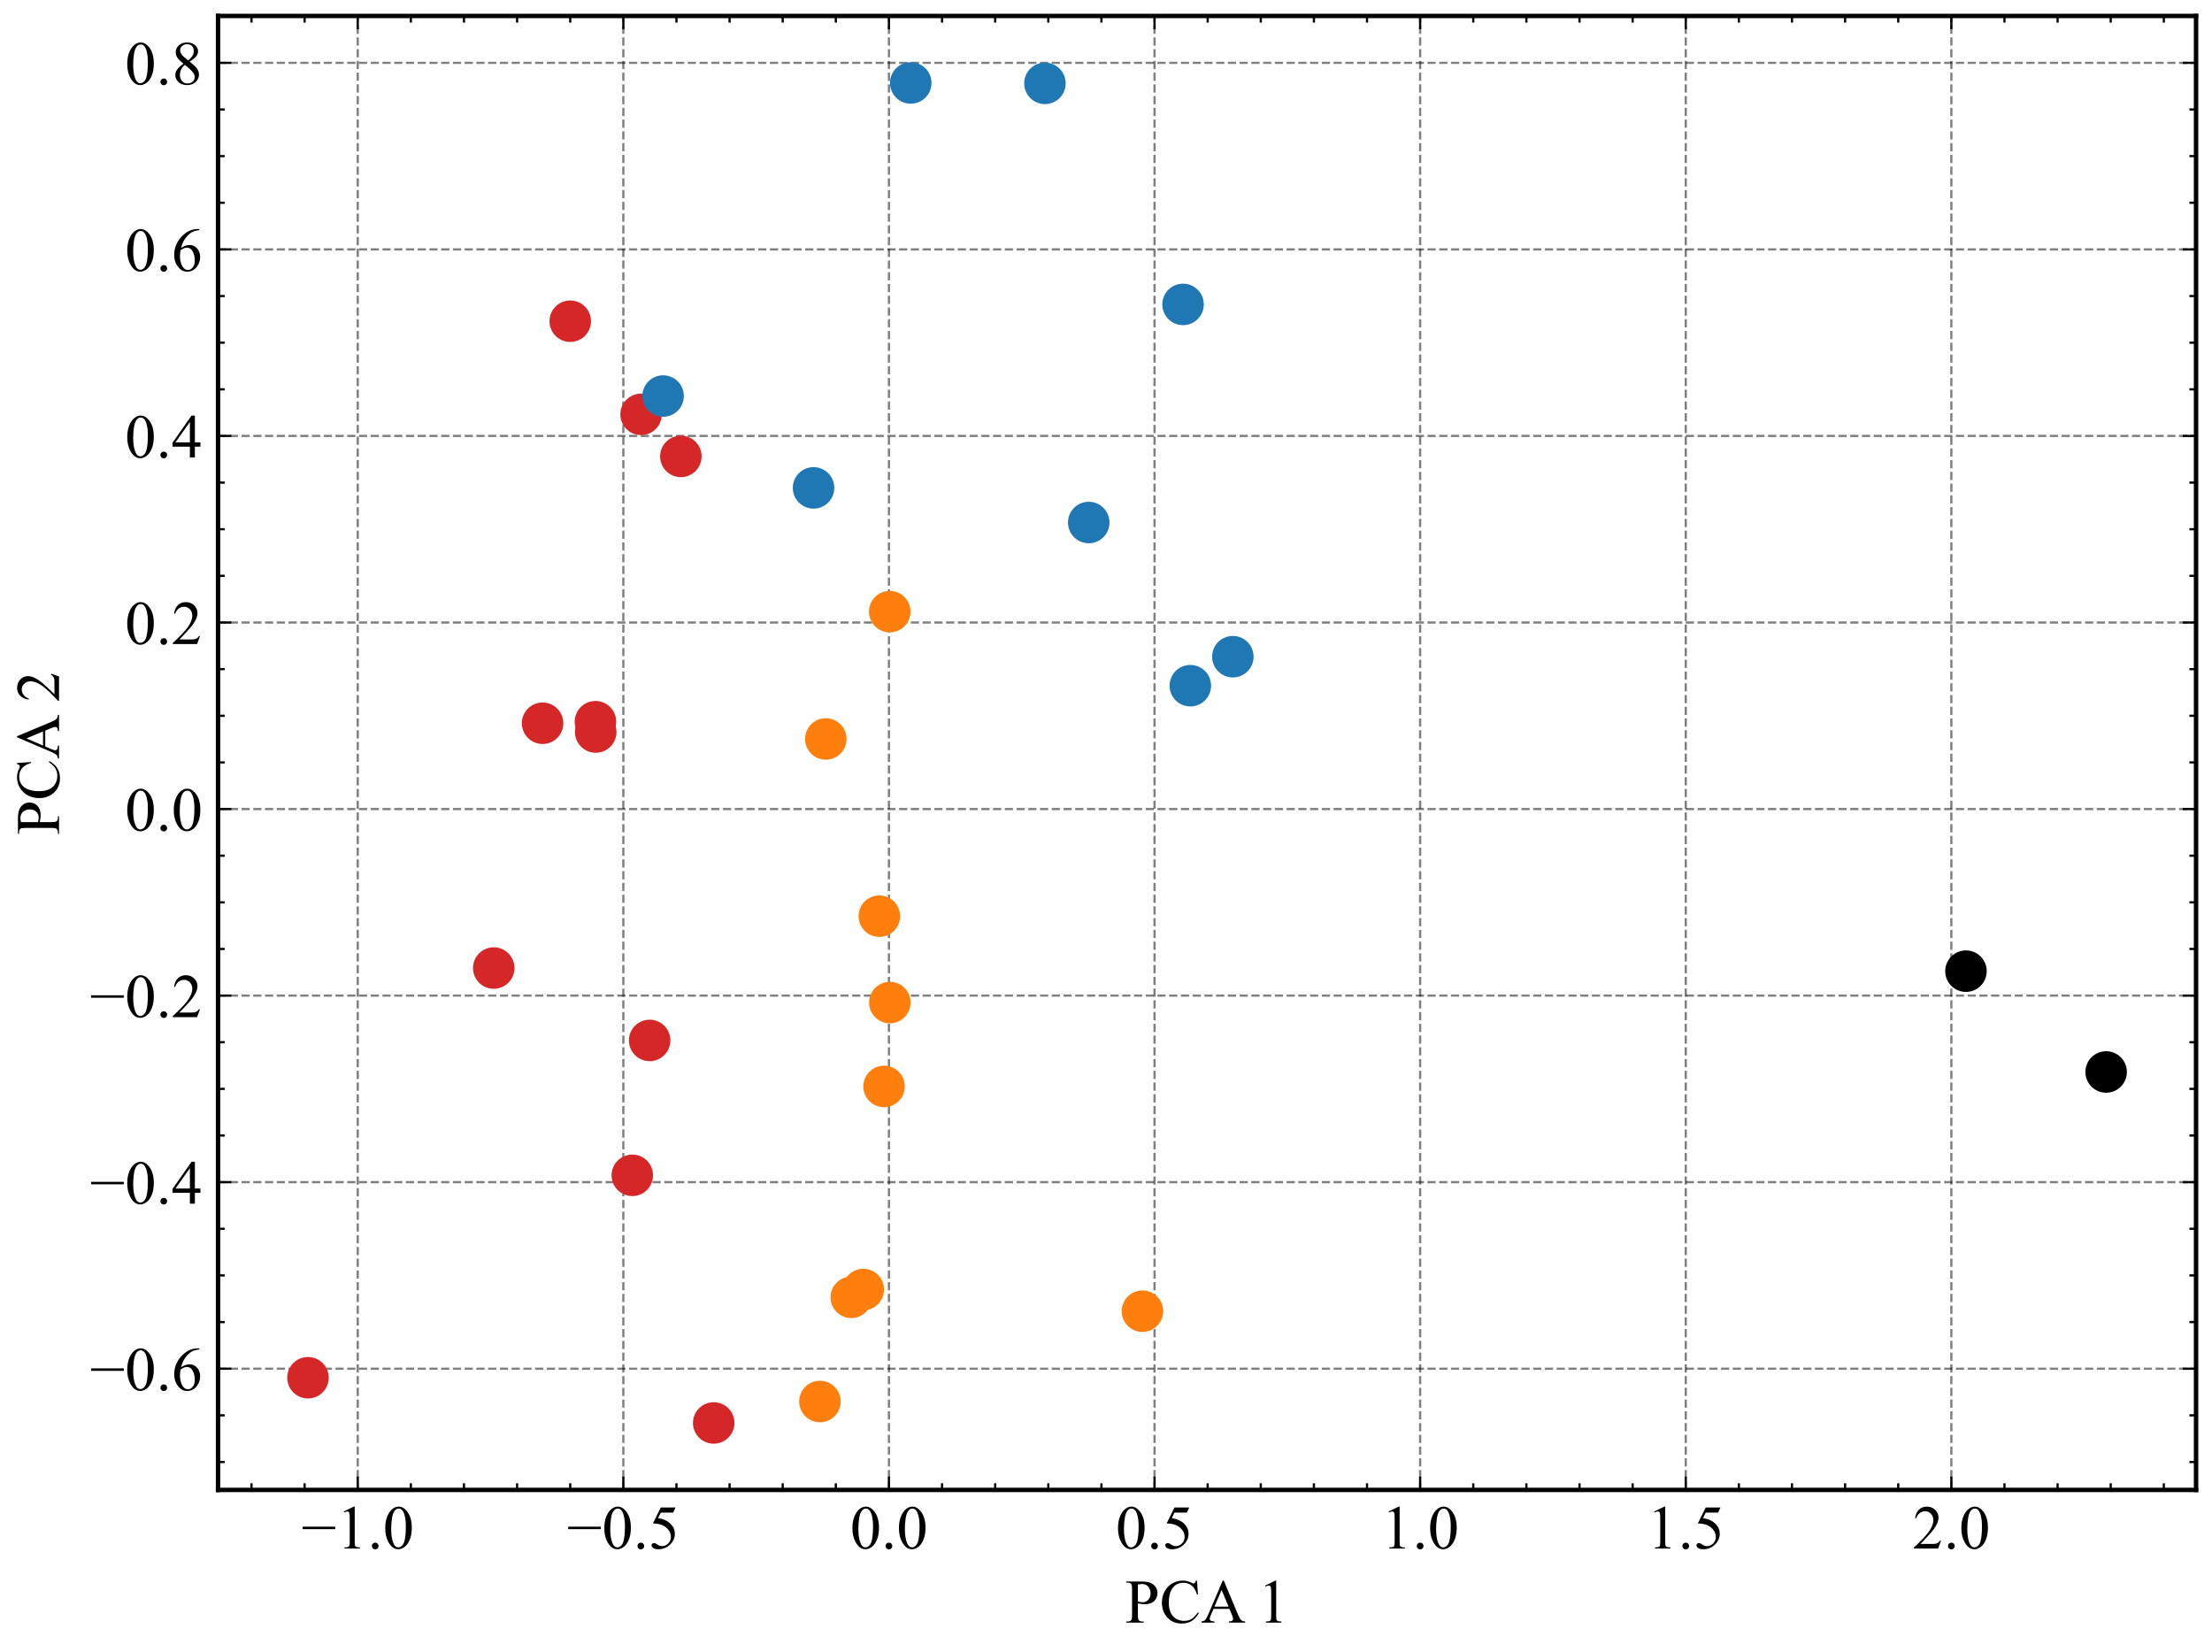 <?xml version="1.0" encoding="utf-8" standalone="no"?>
<!DOCTYPE svg PUBLIC "-//W3C//DTD SVG 1.1//EN"
  "http://www.w3.org/Graphics/SVG/1.1/DTD/svg11.dtd">
<!-- Created with matplotlib (https://matplotlib.org/) -->
<svg height="372.772pt" version="1.1" viewBox="0 0 499.211 372.772" width="499.211pt" xmlns="http://www.w3.org/2000/svg" xmlns:xlink="http://www.w3.org/1999/xlink">
 <defs>
  <style type="text/css">*{stroke-linecap:butt;stroke-linejoin:round;}</style>
 </defs>
 <g id="figure_1">
  <g id="patch_1">
   <path d="M 0 372.772 
L 499.211 372.772 
L 499.211 0 
L 0 0 
z
" style="fill:#ffffff;"/>
  </g>
  <g id="axes_1">
   <g id="patch_2">
    <path d="M 49.211 336.24 
L 495.611 336.24 
L 495.611 3.6 
L 49.211 3.6 
z
" style="fill:#ffffff;"/>
   </g>
   <g id="matplotlib.axis_1">
    <g id="xtick_1">
     <g id="line2d_1">
      <path clip-path="url(#paddf1040d7)" d="M 80.736 336.24 
L 80.736 3.6 
" style="fill:none;stroke:#000000;stroke-dasharray:1.85,0.8;stroke-dashoffset:0;stroke-opacity:0.5;stroke-width:0.5;"/>
     </g>
     <g id="line2d_2">
      <defs>
       <path d="M 0 0 
L 0 -3 
" id="mf511a74f44" style="stroke:#000000;stroke-width:0.5;"/>
      </defs>
      <g>
       <use style="stroke:#000000;stroke-width:0.5;" x="80.736" xlink:href="#mf511a74f44" y="336.24"/>
      </g>
     </g>
     <g id="line2d_3">
      <defs>
       <path d="M 0 0 
L 0 3 
" id="mac58a6c08a" style="stroke:#000000;stroke-width:0.5;"/>
      </defs>
      <g>
       <use style="stroke:#000000;stroke-width:0.5;" x="80.736" xlink:href="#mac58a6c08a" y="3.6"/>
      </g>
     </g>
     <g id="text_1">
      <!-- −1.0 -->
      <g transform="translate(68.038 349.461)scale(0.14 -0.14)">
       <defs>
        <path d="M 54.438 31.25 
L 1.812 31.25 
L 1.812 35.25 
L 54.438 35.25 
z
" id="TimesNewRomanPSMT-8722"/>
        <path d="M 11.719 59.719 
L 27.828 67.578 
L 29.438 67.578 
L 29.438 11.672 
Q 29.438 6.109 29.906 4.734 
Q 30.375 3.375 31.828 2.641 
Q 33.297 1.906 37.797 1.812 
L 37.797 0 
L 12.891 0 
L 12.891 1.812 
Q 17.578 1.906 18.938 2.609 
Q 20.312 3.328 20.844 4.516 
Q 21.391 5.719 21.391 11.672 
L 21.391 47.406 
Q 21.391 54.641 20.906 56.688 
Q 20.562 58.25 19.656 58.984 
Q 18.75 59.719 17.484 59.719 
Q 15.672 59.719 12.453 58.203 
z
" id="TimesNewRomanPSMT-49"/>
        <path d="M 12.5 9.469 
Q 14.797 9.469 16.359 7.875 
Q 17.922 6.297 17.922 4.047 
Q 17.922 1.812 16.328 0.219 
Q 14.75 -1.375 12.5 -1.375 
Q 10.25 -1.375 8.656 0.219 
Q 7.078 1.812 7.078 4.047 
Q 7.078 6.344 8.656 7.906 
Q 10.25 9.469 12.5 9.469 
z
" id="TimesNewRomanPSMT-46"/>
        <path d="M 3.609 32.719 
Q 3.609 44.047 7.031 52.219 
Q 10.453 60.406 16.109 64.406 
Q 20.516 67.578 25.203 67.578 
Q 32.812 67.578 38.875 59.812 
Q 46.438 50.203 46.438 33.734 
Q 46.438 22.219 43.109 14.156 
Q 39.797 6.109 34.641 2.469 
Q 29.5 -1.172 24.703 -1.172 
Q 15.234 -1.172 8.938 10.016 
Q 3.609 19.438 3.609 32.719 
z
M 13.188 31.5 
Q 13.188 17.828 16.547 9.188 
Q 19.344 1.906 24.859 1.906 
Q 27.484 1.906 30.312 4.266 
Q 33.156 6.641 34.625 12.203 
Q 36.859 20.609 36.859 35.891 
Q 36.859 47.219 34.516 54.781 
Q 32.766 60.406 29.984 62.75 
Q 27.984 64.359 25.141 64.359 
Q 21.828 64.359 19.234 61.375 
Q 15.719 57.328 14.453 48.625 
Q 13.188 39.938 13.188 31.5 
z
" id="TimesNewRomanPSMT-48"/>
       </defs>
       <use xlink:href="#TimesNewRomanPSMT-8722"/>
       <use x="56.396" xlink:href="#TimesNewRomanPSMT-49"/>
       <use x="106.396" xlink:href="#TimesNewRomanPSMT-46"/>
       <use x="131.396" xlink:href="#TimesNewRomanPSMT-48"/>
      </g>
     </g>
    </g>
    <g id="xtick_2">
     <g id="line2d_4">
      <path clip-path="url(#paddf1040d7)" d="M 140.678 336.24 
L 140.678 3.6 
" style="fill:none;stroke:#000000;stroke-dasharray:1.85,0.8;stroke-dashoffset:0;stroke-opacity:0.5;stroke-width:0.5;"/>
     </g>
     <g id="line2d_5">
      <g>
       <use style="stroke:#000000;stroke-width:0.5;" x="140.678" xlink:href="#mf511a74f44" y="336.24"/>
      </g>
     </g>
     <g id="line2d_6">
      <g>
       <use style="stroke:#000000;stroke-width:0.5;" x="140.678" xlink:href="#mac58a6c08a" y="3.6"/>
      </g>
     </g>
     <g id="text_2">
      <!-- −0.5 -->
      <g transform="translate(127.98 349.461)scale(0.14 -0.14)">
       <defs>
        <path d="M 43.406 66.219 
L 39.594 57.906 
L 19.672 57.906 
L 15.328 49.031 
Q 28.266 47.125 35.844 39.406 
Q 42.328 32.766 42.328 23.781 
Q 42.328 18.562 40.203 14.109 
Q 38.094 9.672 34.859 6.547 
Q 31.641 3.422 27.688 1.516 
Q 22.078 -1.172 16.156 -1.172 
Q 10.203 -1.172 7.484 0.844 
Q 4.781 2.875 4.781 5.328 
Q 4.781 6.688 5.906 7.734 
Q 7.031 8.797 8.734 8.797 
Q 10.016 8.797 10.969 8.406 
Q 11.922 8.016 14.203 6.391 
Q 17.875 3.859 21.625 3.859 
Q 27.344 3.859 31.656 8.172 
Q 35.984 12.5 35.984 18.703 
Q 35.984 24.703 32.125 29.906 
Q 28.266 35.109 21.484 37.938 
Q 16.156 40.141 6.984 40.484 
L 19.672 66.219 
z
" id="TimesNewRomanPSMT-53"/>
       </defs>
       <use xlink:href="#TimesNewRomanPSMT-8722"/>
       <use x="56.396" xlink:href="#TimesNewRomanPSMT-48"/>
       <use x="106.396" xlink:href="#TimesNewRomanPSMT-46"/>
       <use x="131.396" xlink:href="#TimesNewRomanPSMT-53"/>
      </g>
     </g>
    </g>
    <g id="xtick_3">
     <g id="line2d_7">
      <path clip-path="url(#paddf1040d7)" d="M 200.619 336.24 
L 200.619 3.6 
" style="fill:none;stroke:#000000;stroke-dasharray:1.85,0.8;stroke-dashoffset:0;stroke-opacity:0.5;stroke-width:0.5;"/>
     </g>
     <g id="line2d_8">
      <g>
       <use style="stroke:#000000;stroke-width:0.5;" x="200.619" xlink:href="#mf511a74f44" y="336.24"/>
      </g>
     </g>
     <g id="line2d_9">
      <g>
       <use style="stroke:#000000;stroke-width:0.5;" x="200.619" xlink:href="#mac58a6c08a" y="3.6"/>
      </g>
     </g>
     <g id="text_3">
      <!-- 0.0 -->
      <g transform="translate(191.869 349.461)scale(0.14 -0.14)">
       <use xlink:href="#TimesNewRomanPSMT-48"/>
       <use x="50" xlink:href="#TimesNewRomanPSMT-46"/>
       <use x="75" xlink:href="#TimesNewRomanPSMT-48"/>
      </g>
     </g>
    </g>
    <g id="xtick_4">
     <g id="line2d_10">
      <path clip-path="url(#paddf1040d7)" d="M 260.561 336.24 
L 260.561 3.6 
" style="fill:none;stroke:#000000;stroke-dasharray:1.85,0.8;stroke-dashoffset:0;stroke-opacity:0.5;stroke-width:0.5;"/>
     </g>
     <g id="line2d_11">
      <g>
       <use style="stroke:#000000;stroke-width:0.5;" x="260.561" xlink:href="#mf511a74f44" y="336.24"/>
      </g>
     </g>
     <g id="line2d_12">
      <g>
       <use style="stroke:#000000;stroke-width:0.5;" x="260.561" xlink:href="#mac58a6c08a" y="3.6"/>
      </g>
     </g>
     <g id="text_4">
      <!-- 0.5 -->
      <g transform="translate(251.811 349.461)scale(0.14 -0.14)">
       <use xlink:href="#TimesNewRomanPSMT-48"/>
       <use x="50" xlink:href="#TimesNewRomanPSMT-46"/>
       <use x="75" xlink:href="#TimesNewRomanPSMT-53"/>
      </g>
     </g>
    </g>
    <g id="xtick_5">
     <g id="line2d_13">
      <path clip-path="url(#paddf1040d7)" d="M 320.503 336.24 
L 320.503 3.6 
" style="fill:none;stroke:#000000;stroke-dasharray:1.85,0.8;stroke-dashoffset:0;stroke-opacity:0.5;stroke-width:0.5;"/>
     </g>
     <g id="line2d_14">
      <g>
       <use style="stroke:#000000;stroke-width:0.5;" x="320.503" xlink:href="#mf511a74f44" y="336.24"/>
      </g>
     </g>
     <g id="line2d_15">
      <g>
       <use style="stroke:#000000;stroke-width:0.5;" x="320.503" xlink:href="#mac58a6c08a" y="3.6"/>
      </g>
     </g>
     <g id="text_5">
      <!-- 1.0 -->
      <g transform="translate(311.753 349.461)scale(0.14 -0.14)">
       <use xlink:href="#TimesNewRomanPSMT-49"/>
       <use x="50" xlink:href="#TimesNewRomanPSMT-46"/>
       <use x="75" xlink:href="#TimesNewRomanPSMT-48"/>
      </g>
     </g>
    </g>
    <g id="xtick_6">
     <g id="line2d_16">
      <path clip-path="url(#paddf1040d7)" d="M 380.445 336.24 
L 380.445 3.6 
" style="fill:none;stroke:#000000;stroke-dasharray:1.85,0.8;stroke-dashoffset:0;stroke-opacity:0.5;stroke-width:0.5;"/>
     </g>
     <g id="line2d_17">
      <g>
       <use style="stroke:#000000;stroke-width:0.5;" x="380.445" xlink:href="#mf511a74f44" y="336.24"/>
      </g>
     </g>
     <g id="line2d_18">
      <g>
       <use style="stroke:#000000;stroke-width:0.5;" x="380.445" xlink:href="#mac58a6c08a" y="3.6"/>
      </g>
     </g>
     <g id="text_6">
      <!-- 1.5 -->
      <g transform="translate(371.695 349.461)scale(0.14 -0.14)">
       <use xlink:href="#TimesNewRomanPSMT-49"/>
       <use x="50" xlink:href="#TimesNewRomanPSMT-46"/>
       <use x="75" xlink:href="#TimesNewRomanPSMT-53"/>
      </g>
     </g>
    </g>
    <g id="xtick_7">
     <g id="line2d_19">
      <path clip-path="url(#paddf1040d7)" d="M 440.387 336.24 
L 440.387 3.6 
" style="fill:none;stroke:#000000;stroke-dasharray:1.85,0.8;stroke-dashoffset:0;stroke-opacity:0.5;stroke-width:0.5;"/>
     </g>
     <g id="line2d_20">
      <g>
       <use style="stroke:#000000;stroke-width:0.5;" x="440.387" xlink:href="#mf511a74f44" y="336.24"/>
      </g>
     </g>
     <g id="line2d_21">
      <g>
       <use style="stroke:#000000;stroke-width:0.5;" x="440.387" xlink:href="#mac58a6c08a" y="3.6"/>
      </g>
     </g>
     <g id="text_7">
      <!-- 2.0 -->
      <g transform="translate(431.637 349.461)scale(0.14 -0.14)">
       <defs>
        <path d="M 45.844 12.75 
L 41.219 0 
L 2.156 0 
L 2.156 1.812 
Q 19.391 17.531 26.422 27.484 
Q 33.453 37.453 33.453 45.703 
Q 33.453 52 29.594 56.047 
Q 25.734 60.109 20.359 60.109 
Q 15.484 60.109 11.594 57.25 
Q 7.719 54.391 5.859 48.875 
L 4.047 48.875 
Q 5.281 57.906 10.328 62.734 
Q 15.375 67.578 22.953 67.578 
Q 31 67.578 36.391 62.406 
Q 41.797 57.234 41.797 50.203 
Q 41.797 45.172 39.453 40.141 
Q 35.844 32.234 27.734 23.391 
Q 15.578 10.109 12.547 7.375 
L 29.828 7.375 
Q 35.109 7.375 37.234 7.766 
Q 39.359 8.156 41.062 9.344 
Q 42.781 10.547 44.047 12.75 
z
" id="TimesNewRomanPSMT-50"/>
       </defs>
       <use xlink:href="#TimesNewRomanPSMT-50"/>
       <use x="50" xlink:href="#TimesNewRomanPSMT-46"/>
       <use x="75" xlink:href="#TimesNewRomanPSMT-48"/>
      </g>
     </g>
    </g>
    <g id="xtick_8">
     <g id="line2d_22">
      <defs>
       <path d="M 0 0 
L 0 -1.5 
" id="m13f93916f2" style="stroke:#000000;stroke-width:0.5;"/>
      </defs>
      <g>
       <use style="stroke:#000000;stroke-width:0.5;" x="56.759" xlink:href="#m13f93916f2" y="336.24"/>
      </g>
     </g>
     <g id="line2d_23">
      <defs>
       <path d="M 0 0 
L 0 1.5 
" id="m3b10083662" style="stroke:#000000;stroke-width:0.5;"/>
      </defs>
      <g>
       <use style="stroke:#000000;stroke-width:0.5;" x="56.759" xlink:href="#m3b10083662" y="3.6"/>
      </g>
     </g>
    </g>
    <g id="xtick_9">
     <g id="line2d_24">
      <g>
       <use style="stroke:#000000;stroke-width:0.5;" x="68.747" xlink:href="#m13f93916f2" y="336.24"/>
      </g>
     </g>
     <g id="line2d_25">
      <g>
       <use style="stroke:#000000;stroke-width:0.5;" x="68.747" xlink:href="#m3b10083662" y="3.6"/>
      </g>
     </g>
    </g>
    <g id="xtick_10">
     <g id="line2d_26">
      <g>
       <use style="stroke:#000000;stroke-width:0.5;" x="92.724" xlink:href="#m13f93916f2" y="336.24"/>
      </g>
     </g>
     <g id="line2d_27">
      <g>
       <use style="stroke:#000000;stroke-width:0.5;" x="92.724" xlink:href="#m3b10083662" y="3.6"/>
      </g>
     </g>
    </g>
    <g id="xtick_11">
     <g id="line2d_28">
      <g>
       <use style="stroke:#000000;stroke-width:0.5;" x="104.712" xlink:href="#m13f93916f2" y="336.24"/>
      </g>
     </g>
     <g id="line2d_29">
      <g>
       <use style="stroke:#000000;stroke-width:0.5;" x="104.712" xlink:href="#m3b10083662" y="3.6"/>
      </g>
     </g>
    </g>
    <g id="xtick_12">
     <g id="line2d_30">
      <g>
       <use style="stroke:#000000;stroke-width:0.5;" x="116.701" xlink:href="#m13f93916f2" y="336.24"/>
      </g>
     </g>
     <g id="line2d_31">
      <g>
       <use style="stroke:#000000;stroke-width:0.5;" x="116.701" xlink:href="#m3b10083662" y="3.6"/>
      </g>
     </g>
    </g>
    <g id="xtick_13">
     <g id="line2d_32">
      <g>
       <use style="stroke:#000000;stroke-width:0.5;" x="128.689" xlink:href="#m13f93916f2" y="336.24"/>
      </g>
     </g>
     <g id="line2d_33">
      <g>
       <use style="stroke:#000000;stroke-width:0.5;" x="128.689" xlink:href="#m3b10083662" y="3.6"/>
      </g>
     </g>
    </g>
    <g id="xtick_14">
     <g id="line2d_34">
      <g>
       <use style="stroke:#000000;stroke-width:0.5;" x="152.666" xlink:href="#m13f93916f2" y="336.24"/>
      </g>
     </g>
     <g id="line2d_35">
      <g>
       <use style="stroke:#000000;stroke-width:0.5;" x="152.666" xlink:href="#m3b10083662" y="3.6"/>
      </g>
     </g>
    </g>
    <g id="xtick_15">
     <g id="line2d_36">
      <g>
       <use style="stroke:#000000;stroke-width:0.5;" x="164.654" xlink:href="#m13f93916f2" y="336.24"/>
      </g>
     </g>
     <g id="line2d_37">
      <g>
       <use style="stroke:#000000;stroke-width:0.5;" x="164.654" xlink:href="#m3b10083662" y="3.6"/>
      </g>
     </g>
    </g>
    <g id="xtick_16">
     <g id="line2d_38">
      <g>
       <use style="stroke:#000000;stroke-width:0.5;" x="176.643" xlink:href="#m13f93916f2" y="336.24"/>
      </g>
     </g>
     <g id="line2d_39">
      <g>
       <use style="stroke:#000000;stroke-width:0.5;" x="176.643" xlink:href="#m3b10083662" y="3.6"/>
      </g>
     </g>
    </g>
    <g id="xtick_17">
     <g id="line2d_40">
      <g>
       <use style="stroke:#000000;stroke-width:0.5;" x="188.631" xlink:href="#m13f93916f2" y="336.24"/>
      </g>
     </g>
     <g id="line2d_41">
      <g>
       <use style="stroke:#000000;stroke-width:0.5;" x="188.631" xlink:href="#m3b10083662" y="3.6"/>
      </g>
     </g>
    </g>
    <g id="xtick_18">
     <g id="line2d_42">
      <g>
       <use style="stroke:#000000;stroke-width:0.5;" x="212.608" xlink:href="#m13f93916f2" y="336.24"/>
      </g>
     </g>
     <g id="line2d_43">
      <g>
       <use style="stroke:#000000;stroke-width:0.5;" x="212.608" xlink:href="#m3b10083662" y="3.6"/>
      </g>
     </g>
    </g>
    <g id="xtick_19">
     <g id="line2d_44">
      <g>
       <use style="stroke:#000000;stroke-width:0.5;" x="224.596" xlink:href="#m13f93916f2" y="336.24"/>
      </g>
     </g>
     <g id="line2d_45">
      <g>
       <use style="stroke:#000000;stroke-width:0.5;" x="224.596" xlink:href="#m3b10083662" y="3.6"/>
      </g>
     </g>
    </g>
    <g id="xtick_20">
     <g id="line2d_46">
      <g>
       <use style="stroke:#000000;stroke-width:0.5;" x="236.585" xlink:href="#m13f93916f2" y="336.24"/>
      </g>
     </g>
     <g id="line2d_47">
      <g>
       <use style="stroke:#000000;stroke-width:0.5;" x="236.585" xlink:href="#m3b10083662" y="3.6"/>
      </g>
     </g>
    </g>
    <g id="xtick_21">
     <g id="line2d_48">
      <g>
       <use style="stroke:#000000;stroke-width:0.5;" x="248.573" xlink:href="#m13f93916f2" y="336.24"/>
      </g>
     </g>
     <g id="line2d_49">
      <g>
       <use style="stroke:#000000;stroke-width:0.5;" x="248.573" xlink:href="#m3b10083662" y="3.6"/>
      </g>
     </g>
    </g>
    <g id="xtick_22">
     <g id="line2d_50">
      <g>
       <use style="stroke:#000000;stroke-width:0.5;" x="272.55" xlink:href="#m13f93916f2" y="336.24"/>
      </g>
     </g>
     <g id="line2d_51">
      <g>
       <use style="stroke:#000000;stroke-width:0.5;" x="272.55" xlink:href="#m3b10083662" y="3.6"/>
      </g>
     </g>
    </g>
    <g id="xtick_23">
     <g id="line2d_52">
      <g>
       <use style="stroke:#000000;stroke-width:0.5;" x="284.538" xlink:href="#m13f93916f2" y="336.24"/>
      </g>
     </g>
     <g id="line2d_53">
      <g>
       <use style="stroke:#000000;stroke-width:0.5;" x="284.538" xlink:href="#m3b10083662" y="3.6"/>
      </g>
     </g>
    </g>
    <g id="xtick_24">
     <g id="line2d_54">
      <g>
       <use style="stroke:#000000;stroke-width:0.5;" x="296.527" xlink:href="#m13f93916f2" y="336.24"/>
      </g>
     </g>
     <g id="line2d_55">
      <g>
       <use style="stroke:#000000;stroke-width:0.5;" x="296.527" xlink:href="#m3b10083662" y="3.6"/>
      </g>
     </g>
    </g>
    <g id="xtick_25">
     <g id="line2d_56">
      <g>
       <use style="stroke:#000000;stroke-width:0.5;" x="308.515" xlink:href="#m13f93916f2" y="336.24"/>
      </g>
     </g>
     <g id="line2d_57">
      <g>
       <use style="stroke:#000000;stroke-width:0.5;" x="308.515" xlink:href="#m3b10083662" y="3.6"/>
      </g>
     </g>
    </g>
    <g id="xtick_26">
     <g id="line2d_58">
      <g>
       <use style="stroke:#000000;stroke-width:0.5;" x="332.492" xlink:href="#m13f93916f2" y="336.24"/>
      </g>
     </g>
     <g id="line2d_59">
      <g>
       <use style="stroke:#000000;stroke-width:0.5;" x="332.492" xlink:href="#m3b10083662" y="3.6"/>
      </g>
     </g>
    </g>
    <g id="xtick_27">
     <g id="line2d_60">
      <g>
       <use style="stroke:#000000;stroke-width:0.5;" x="344.48" xlink:href="#m13f93916f2" y="336.24"/>
      </g>
     </g>
     <g id="line2d_61">
      <g>
       <use style="stroke:#000000;stroke-width:0.5;" x="344.48" xlink:href="#m3b10083662" y="3.6"/>
      </g>
     </g>
    </g>
    <g id="xtick_28">
     <g id="line2d_62">
      <g>
       <use style="stroke:#000000;stroke-width:0.5;" x="356.469" xlink:href="#m13f93916f2" y="336.24"/>
      </g>
     </g>
     <g id="line2d_63">
      <g>
       <use style="stroke:#000000;stroke-width:0.5;" x="356.469" xlink:href="#m3b10083662" y="3.6"/>
      </g>
     </g>
    </g>
    <g id="xtick_29">
     <g id="line2d_64">
      <g>
       <use style="stroke:#000000;stroke-width:0.5;" x="368.457" xlink:href="#m13f93916f2" y="336.24"/>
      </g>
     </g>
     <g id="line2d_65">
      <g>
       <use style="stroke:#000000;stroke-width:0.5;" x="368.457" xlink:href="#m3b10083662" y="3.6"/>
      </g>
     </g>
    </g>
    <g id="xtick_30">
     <g id="line2d_66">
      <g>
       <use style="stroke:#000000;stroke-width:0.5;" x="392.434" xlink:href="#m13f93916f2" y="336.24"/>
      </g>
     </g>
     <g id="line2d_67">
      <g>
       <use style="stroke:#000000;stroke-width:0.5;" x="392.434" xlink:href="#m3b10083662" y="3.6"/>
      </g>
     </g>
    </g>
    <g id="xtick_31">
     <g id="line2d_68">
      <g>
       <use style="stroke:#000000;stroke-width:0.5;" x="404.422" xlink:href="#m13f93916f2" y="336.24"/>
      </g>
     </g>
     <g id="line2d_69">
      <g>
       <use style="stroke:#000000;stroke-width:0.5;" x="404.422" xlink:href="#m3b10083662" y="3.6"/>
      </g>
     </g>
    </g>
    <g id="xtick_32">
     <g id="line2d_70">
      <g>
       <use style="stroke:#000000;stroke-width:0.5;" x="416.411" xlink:href="#m13f93916f2" y="336.24"/>
      </g>
     </g>
     <g id="line2d_71">
      <g>
       <use style="stroke:#000000;stroke-width:0.5;" x="416.411" xlink:href="#m3b10083662" y="3.6"/>
      </g>
     </g>
    </g>
    <g id="xtick_33">
     <g id="line2d_72">
      <g>
       <use style="stroke:#000000;stroke-width:0.5;" x="428.399" xlink:href="#m13f93916f2" y="336.24"/>
      </g>
     </g>
     <g id="line2d_73">
      <g>
       <use style="stroke:#000000;stroke-width:0.5;" x="428.399" xlink:href="#m3b10083662" y="3.6"/>
      </g>
     </g>
    </g>
    <g id="xtick_34">
     <g id="line2d_74">
      <g>
       <use style="stroke:#000000;stroke-width:0.5;" x="452.376" xlink:href="#m13f93916f2" y="336.24"/>
      </g>
     </g>
     <g id="line2d_75">
      <g>
       <use style="stroke:#000000;stroke-width:0.5;" x="452.376" xlink:href="#m3b10083662" y="3.6"/>
      </g>
     </g>
    </g>
    <g id="xtick_35">
     <g id="line2d_76">
      <g>
       <use style="stroke:#000000;stroke-width:0.5;" x="464.364" xlink:href="#m13f93916f2" y="336.24"/>
      </g>
     </g>
     <g id="line2d_77">
      <g>
       <use style="stroke:#000000;stroke-width:0.5;" x="464.364" xlink:href="#m3b10083662" y="3.6"/>
      </g>
     </g>
    </g>
    <g id="xtick_36">
     <g id="line2d_78">
      <g>
       <use style="stroke:#000000;stroke-width:0.5;" x="476.353" xlink:href="#m13f93916f2" y="336.24"/>
      </g>
     </g>
     <g id="line2d_79">
      <g>
       <use style="stroke:#000000;stroke-width:0.5;" x="476.353" xlink:href="#m3b10083662" y="3.6"/>
      </g>
     </g>
    </g>
    <g id="xtick_37">
     <g id="line2d_80">
      <g>
       <use style="stroke:#000000;stroke-width:0.5;" x="488.341" xlink:href="#m13f93916f2" y="336.24"/>
      </g>
     </g>
     <g id="line2d_81">
      <g>
       <use style="stroke:#000000;stroke-width:0.5;" x="488.341" xlink:href="#m3b10083662" y="3.6"/>
      </g>
     </g>
    </g>
    <g id="text_8">
     <!-- PCA 1 -->
     <g transform="translate(253.928 366.177)scale(0.14 -0.14)">
      <defs>
       <path d="M 20.516 31 
L 20.516 11.719 
Q 20.516 5.469 21.875 3.953 
Q 23.734 1.812 27.484 1.812 
L 30.031 1.812 
L 30.031 0 
L 1.656 0 
L 1.656 1.812 
L 4.156 1.812 
Q 8.344 1.812 10.156 4.547 
Q 11.141 6.062 11.141 11.719 
L 11.141 54.5 
Q 11.141 60.75 9.812 62.25 
Q 7.906 64.406 4.156 64.406 
L 1.656 64.406 
L 1.656 66.219 
L 25.922 66.219 
Q 34.812 66.219 39.938 64.375 
Q 45.062 62.547 48.578 58.203 
Q 52.094 53.859 52.094 47.906 
Q 52.094 39.797 46.75 34.719 
Q 41.406 29.641 31.641 29.641 
Q 29.25 29.641 26.469 29.984 
Q 23.688 30.328 20.516 31 
z
M 20.516 33.797 
Q 23.094 33.297 25.094 33.047 
Q 27.094 32.812 28.516 32.812 
Q 33.594 32.812 37.281 36.734 
Q 40.969 40.672 40.969 46.922 
Q 40.969 51.219 39.203 54.906 
Q 37.453 58.594 34.219 60.422 
Q 31 62.25 26.906 62.25 
Q 24.422 62.25 20.516 61.328 
z
" id="TimesNewRomanPSMT-80"/>
       <path d="M 60.203 67.719 
L 61.719 45.219 
L 60.203 45.219 
Q 57.172 55.328 51.562 59.766 
Q 45.953 64.203 38.094 64.203 
Q 31.5 64.203 26.172 60.859 
Q 20.844 57.516 17.797 50.188 
Q 14.75 42.875 14.75 31.984 
Q 14.75 23 17.625 16.406 
Q 20.516 9.812 26.297 6.297 
Q 32.078 2.781 39.5 2.781 
Q 45.953 2.781 50.875 5.531 
Q 55.812 8.297 61.719 16.5 
L 63.234 15.531 
Q 58.25 6.688 51.609 2.578 
Q 44.969 -1.516 35.844 -1.516 
Q 19.391 -1.516 10.359 10.688 
Q 3.609 19.781 3.609 32.078 
Q 3.609 42 8.047 50.297 
Q 12.5 58.594 20.281 63.156 
Q 28.078 67.719 37.312 67.719 
Q 44.484 67.719 51.469 64.203 
Q 53.516 63.141 54.391 63.141 
Q 55.719 63.141 56.688 64.062 
Q 57.953 65.375 58.5 67.719 
z
" id="TimesNewRomanPSMT-67"/>
       <path d="M 45.75 22.172 
L 20.125 22.172 
L 15.625 11.719 
Q 13.969 7.859 13.969 5.953 
Q 13.969 4.438 15.406 3.297 
Q 16.844 2.156 21.625 1.812 
L 21.625 0 
L 0.781 0 
L 0.781 1.812 
Q 4.938 2.547 6.156 3.719 
Q 8.641 6.062 11.672 13.234 
L 34.969 67.719 
L 36.672 67.719 
L 59.719 12.641 
Q 62.5 6 64.766 4.016 
Q 67.047 2.047 71.094 1.812 
L 71.094 0 
L 44.969 0 
L 44.969 1.812 
Q 48.922 2 50.312 3.125 
Q 51.703 4.25 51.703 5.859 
Q 51.703 8.016 49.75 12.641 
z
M 44.391 25.781 
L 33.156 52.547 
L 21.625 25.781 
z
" id="TimesNewRomanPSMT-65"/>
       <path id="TimesNewRomanPSMT-32"/>
      </defs>
      <use xlink:href="#TimesNewRomanPSMT-80"/>
      <use x="55.615" xlink:href="#TimesNewRomanPSMT-67"/>
      <use x="122.314" xlink:href="#TimesNewRomanPSMT-65"/>
      <use x="189.031" xlink:href="#TimesNewRomanPSMT-32"/>
      <use x="214.031" xlink:href="#TimesNewRomanPSMT-49"/>
     </g>
    </g>
   </g>
   <g id="matplotlib.axis_2">
    <g id="ytick_1">
     <g id="line2d_82">
      <path clip-path="url(#paddf1040d7)" d="M 49.211 308.878 
L 495.611 308.878 
" style="fill:none;stroke:#000000;stroke-dasharray:1.85,0.8;stroke-dashoffset:0;stroke-opacity:0.5;stroke-width:0.5;"/>
     </g>
     <g id="line2d_83">
      <defs>
       <path d="M 0 0 
L 3 0 
" id="md526845bfc" style="stroke:#000000;stroke-width:0.5;"/>
      </defs>
      <g>
       <use style="stroke:#000000;stroke-width:0.5;" x="49.211" xlink:href="#md526845bfc" y="308.878"/>
      </g>
     </g>
     <g id="line2d_84">
      <defs>
       <path d="M 0 0 
L -3 0 
" id="m97874053e4" style="stroke:#000000;stroke-width:0.5;"/>
      </defs>
      <g>
       <use style="stroke:#000000;stroke-width:0.5;" x="495.611" xlink:href="#m97874053e4" y="308.878"/>
      </g>
     </g>
     <g id="text_9">
      <!-- −0.6 -->
      <g transform="translate(20.316 313.739)scale(0.14 -0.14)">
       <defs>
        <path d="M 44.828 67.578 
L 44.828 65.766 
Q 38.375 65.141 34.297 63.203 
Q 30.219 61.281 26.234 57.328 
Q 22.266 53.375 19.656 48.516 
Q 17.047 43.656 15.281 36.969 
Q 22.312 41.797 29.391 41.797 
Q 36.188 41.797 41.156 36.328 
Q 46.141 30.859 46.141 22.266 
Q 46.141 13.969 41.109 7.125 
Q 35.062 -1.172 25.094 -1.172 
Q 18.312 -1.172 13.578 3.328 
Q 4.297 12.062 4.297 25.984 
Q 4.297 34.859 7.859 42.859 
Q 11.422 50.875 18.031 57.078 
Q 24.656 63.281 30.703 65.422 
Q 36.766 67.578 42 67.578 
z
M 14.453 33.406 
Q 13.578 26.812 13.578 22.75 
Q 13.578 18.062 15.312 12.562 
Q 17.047 7.078 20.453 3.859 
Q 22.953 1.562 26.516 1.562 
Q 30.766 1.562 34.109 5.562 
Q 37.453 9.578 37.453 17 
Q 37.453 25.344 34.125 31.438 
Q 30.812 37.547 24.703 37.547 
Q 22.859 37.547 20.734 36.766 
Q 18.609 35.984 14.453 33.406 
z
" id="TimesNewRomanPSMT-54"/>
       </defs>
       <use xlink:href="#TimesNewRomanPSMT-8722"/>
       <use x="56.396" xlink:href="#TimesNewRomanPSMT-48"/>
       <use x="106.396" xlink:href="#TimesNewRomanPSMT-46"/>
       <use x="131.396" xlink:href="#TimesNewRomanPSMT-54"/>
      </g>
     </g>
    </g>
    <g id="ytick_2">
     <g id="line2d_85">
      <path clip-path="url(#paddf1040d7)" d="M 49.211 266.779 
L 495.611 266.779 
" style="fill:none;stroke:#000000;stroke-dasharray:1.85,0.8;stroke-dashoffset:0;stroke-opacity:0.5;stroke-width:0.5;"/>
     </g>
     <g id="line2d_86">
      <g>
       <use style="stroke:#000000;stroke-width:0.5;" x="49.211" xlink:href="#md526845bfc" y="266.779"/>
      </g>
     </g>
     <g id="line2d_87">
      <g>
       <use style="stroke:#000000;stroke-width:0.5;" x="495.611" xlink:href="#m97874053e4" y="266.779"/>
      </g>
     </g>
     <g id="text_10">
      <!-- −0.4 -->
      <g transform="translate(20.316 271.64)scale(0.14 -0.14)">
       <defs>
        <path d="M 46.531 24.422 
L 46.531 17.484 
L 37.641 17.484 
L 37.641 0 
L 29.594 0 
L 29.594 17.484 
L 1.562 17.484 
L 1.562 23.734 
L 32.281 67.578 
L 37.641 67.578 
L 37.641 24.422 
z
M 29.594 24.422 
L 29.594 57.281 
L 6.344 24.422 
z
" id="TimesNewRomanPSMT-52"/>
       </defs>
       <use xlink:href="#TimesNewRomanPSMT-8722"/>
       <use x="56.396" xlink:href="#TimesNewRomanPSMT-48"/>
       <use x="106.396" xlink:href="#TimesNewRomanPSMT-46"/>
       <use x="131.396" xlink:href="#TimesNewRomanPSMT-52"/>
      </g>
     </g>
    </g>
    <g id="ytick_3">
     <g id="line2d_88">
      <path clip-path="url(#paddf1040d7)" d="M 49.211 224.68 
L 495.611 224.68 
" style="fill:none;stroke:#000000;stroke-dasharray:1.85,0.8;stroke-dashoffset:0;stroke-opacity:0.5;stroke-width:0.5;"/>
     </g>
     <g id="line2d_89">
      <g>
       <use style="stroke:#000000;stroke-width:0.5;" x="49.211" xlink:href="#md526845bfc" y="224.68"/>
      </g>
     </g>
     <g id="line2d_90">
      <g>
       <use style="stroke:#000000;stroke-width:0.5;" x="495.611" xlink:href="#m97874053e4" y="224.68"/>
      </g>
     </g>
     <g id="text_11">
      <!-- −0.2 -->
      <g transform="translate(20.316 229.54)scale(0.14 -0.14)">
       <use xlink:href="#TimesNewRomanPSMT-8722"/>
       <use x="56.396" xlink:href="#TimesNewRomanPSMT-48"/>
       <use x="106.396" xlink:href="#TimesNewRomanPSMT-46"/>
       <use x="131.396" xlink:href="#TimesNewRomanPSMT-50"/>
      </g>
     </g>
    </g>
    <g id="ytick_4">
     <g id="line2d_91">
      <path clip-path="url(#paddf1040d7)" d="M 49.211 182.58 
L 495.611 182.58 
" style="fill:none;stroke:#000000;stroke-dasharray:1.85,0.8;stroke-dashoffset:0;stroke-opacity:0.5;stroke-width:0.5;"/>
     </g>
     <g id="line2d_92">
      <g>
       <use style="stroke:#000000;stroke-width:0.5;" x="49.211" xlink:href="#md526845bfc" y="182.58"/>
      </g>
     </g>
     <g id="line2d_93">
      <g>
       <use style="stroke:#000000;stroke-width:0.5;" x="495.611" xlink:href="#m97874053e4" y="182.58"/>
      </g>
     </g>
     <g id="text_12">
      <!-- 0.0 -->
      <g transform="translate(28.211 187.441)scale(0.14 -0.14)">
       <use xlink:href="#TimesNewRomanPSMT-48"/>
       <use x="50" xlink:href="#TimesNewRomanPSMT-46"/>
       <use x="75" xlink:href="#TimesNewRomanPSMT-48"/>
      </g>
     </g>
    </g>
    <g id="ytick_5">
     <g id="line2d_94">
      <path clip-path="url(#paddf1040d7)" d="M 49.211 140.481 
L 495.611 140.481 
" style="fill:none;stroke:#000000;stroke-dasharray:1.85,0.8;stroke-dashoffset:0;stroke-opacity:0.5;stroke-width:0.5;"/>
     </g>
     <g id="line2d_95">
      <g>
       <use style="stroke:#000000;stroke-width:0.5;" x="49.211" xlink:href="#md526845bfc" y="140.481"/>
      </g>
     </g>
     <g id="line2d_96">
      <g>
       <use style="stroke:#000000;stroke-width:0.5;" x="495.611" xlink:href="#m97874053e4" y="140.481"/>
      </g>
     </g>
     <g id="text_13">
      <!-- 0.2 -->
      <g transform="translate(28.211 145.341)scale(0.14 -0.14)">
       <use xlink:href="#TimesNewRomanPSMT-48"/>
       <use x="50" xlink:href="#TimesNewRomanPSMT-46"/>
       <use x="75" xlink:href="#TimesNewRomanPSMT-50"/>
      </g>
     </g>
    </g>
    <g id="ytick_6">
     <g id="line2d_97">
      <path clip-path="url(#paddf1040d7)" d="M 49.211 98.381 
L 495.611 98.381 
" style="fill:none;stroke:#000000;stroke-dasharray:1.85,0.8;stroke-dashoffset:0;stroke-opacity:0.5;stroke-width:0.5;"/>
     </g>
     <g id="line2d_98">
      <g>
       <use style="stroke:#000000;stroke-width:0.5;" x="49.211" xlink:href="#md526845bfc" y="98.381"/>
      </g>
     </g>
     <g id="line2d_99">
      <g>
       <use style="stroke:#000000;stroke-width:0.5;" x="495.611" xlink:href="#m97874053e4" y="98.381"/>
      </g>
     </g>
     <g id="text_14">
      <!-- 0.4 -->
      <g transform="translate(28.211 103.242)scale(0.14 -0.14)">
       <use xlink:href="#TimesNewRomanPSMT-48"/>
       <use x="50" xlink:href="#TimesNewRomanPSMT-46"/>
       <use x="75" xlink:href="#TimesNewRomanPSMT-52"/>
      </g>
     </g>
    </g>
    <g id="ytick_7">
     <g id="line2d_100">
      <path clip-path="url(#paddf1040d7)" d="M 49.211 56.282 
L 495.611 56.282 
" style="fill:none;stroke:#000000;stroke-dasharray:1.85,0.8;stroke-dashoffset:0;stroke-opacity:0.5;stroke-width:0.5;"/>
     </g>
     <g id="line2d_101">
      <g>
       <use style="stroke:#000000;stroke-width:0.5;" x="49.211" xlink:href="#md526845bfc" y="56.282"/>
      </g>
     </g>
     <g id="line2d_102">
      <g>
       <use style="stroke:#000000;stroke-width:0.5;" x="495.611" xlink:href="#m97874053e4" y="56.282"/>
      </g>
     </g>
     <g id="text_15">
      <!-- 0.6 -->
      <g transform="translate(28.211 61.143)scale(0.14 -0.14)">
       <use xlink:href="#TimesNewRomanPSMT-48"/>
       <use x="50" xlink:href="#TimesNewRomanPSMT-46"/>
       <use x="75" xlink:href="#TimesNewRomanPSMT-54"/>
      </g>
     </g>
    </g>
    <g id="ytick_8">
     <g id="line2d_103">
      <path clip-path="url(#paddf1040d7)" d="M 49.211 14.183 
L 495.611 14.183 
" style="fill:none;stroke:#000000;stroke-dasharray:1.85,0.8;stroke-dashoffset:0;stroke-opacity:0.5;stroke-width:0.5;"/>
     </g>
     <g id="line2d_104">
      <g>
       <use style="stroke:#000000;stroke-width:0.5;" x="49.211" xlink:href="#md526845bfc" y="14.183"/>
      </g>
     </g>
     <g id="line2d_105">
      <g>
       <use style="stroke:#000000;stroke-width:0.5;" x="495.611" xlink:href="#m97874053e4" y="14.183"/>
      </g>
     </g>
     <g id="text_16">
      <!-- 0.8 -->
      <g transform="translate(28.211 19.043)scale(0.14 -0.14)">
       <defs>
        <path d="M 19.188 33.344 
Q 11.328 39.797 9.047 43.703 
Q 6.781 47.609 6.781 51.812 
Q 6.781 58.25 11.766 62.906 
Q 16.75 67.578 25 67.578 
Q 33.016 67.578 37.891 63.234 
Q 42.781 58.891 42.781 53.328 
Q 42.781 49.609 40.141 45.75 
Q 37.5 41.891 29.156 36.672 
Q 37.75 30.031 40.531 26.219 
Q 44.234 21.234 44.234 15.719 
Q 44.234 8.734 38.906 3.781 
Q 33.594 -1.172 24.953 -1.172 
Q 15.531 -1.172 10.25 4.734 
Q 6.062 9.469 6.062 15.094 
Q 6.062 19.484 9.016 23.797 
Q 11.969 28.125 19.188 33.344 
z
M 26.859 38.578 
Q 32.719 43.844 34.281 46.891 
Q 35.844 49.953 35.844 53.812 
Q 35.844 58.938 32.953 61.844 
Q 30.078 64.75 25.094 64.75 
Q 20.125 64.75 17 61.859 
Q 13.875 58.984 13.875 55.125 
Q 13.875 52.594 15.156 50.047 
Q 16.453 47.516 18.844 45.219 
z
M 21.484 31.5 
Q 17.438 28.078 15.484 24.047 
Q 13.531 20.016 13.531 15.328 
Q 13.531 9.031 16.969 5.25 
Q 20.406 1.469 25.734 1.469 
Q 31 1.469 34.172 4.438 
Q 37.359 7.422 37.359 11.672 
Q 37.359 15.188 35.5 17.969 
Q 32.031 23.141 21.484 31.5 
z
" id="TimesNewRomanPSMT-56"/>
       </defs>
       <use xlink:href="#TimesNewRomanPSMT-48"/>
       <use x="50" xlink:href="#TimesNewRomanPSMT-46"/>
       <use x="75" xlink:href="#TimesNewRomanPSMT-56"/>
      </g>
     </g>
    </g>
    <g id="ytick_9">
     <g id="line2d_106">
      <defs>
       <path d="M 0 0 
L 1.5 0 
" id="m8b26b03f69" style="stroke:#000000;stroke-width:0.5;"/>
      </defs>
      <g>
       <use style="stroke:#000000;stroke-width:0.5;" x="49.211" xlink:href="#m8b26b03f69" y="329.928"/>
      </g>
     </g>
     <g id="line2d_107">
      <defs>
       <path d="M 0 0 
L -1.5 0 
" id="mde08c2ceb1" style="stroke:#000000;stroke-width:0.5;"/>
      </defs>
      <g>
       <use style="stroke:#000000;stroke-width:0.5;" x="495.611" xlink:href="#mde08c2ceb1" y="329.928"/>
      </g>
     </g>
    </g>
    <g id="ytick_10">
     <g id="line2d_108">
      <g>
       <use style="stroke:#000000;stroke-width:0.5;" x="49.211" xlink:href="#m8b26b03f69" y="319.403"/>
      </g>
     </g>
     <g id="line2d_109">
      <g>
       <use style="stroke:#000000;stroke-width:0.5;" x="495.611" xlink:href="#mde08c2ceb1" y="319.403"/>
      </g>
     </g>
    </g>
    <g id="ytick_11">
     <g id="line2d_110">
      <g>
       <use style="stroke:#000000;stroke-width:0.5;" x="49.211" xlink:href="#m8b26b03f69" y="298.354"/>
      </g>
     </g>
     <g id="line2d_111">
      <g>
       <use style="stroke:#000000;stroke-width:0.5;" x="495.611" xlink:href="#mde08c2ceb1" y="298.354"/>
      </g>
     </g>
    </g>
    <g id="ytick_12">
     <g id="line2d_112">
      <g>
       <use style="stroke:#000000;stroke-width:0.5;" x="49.211" xlink:href="#m8b26b03f69" y="287.829"/>
      </g>
     </g>
     <g id="line2d_113">
      <g>
       <use style="stroke:#000000;stroke-width:0.5;" x="495.611" xlink:href="#mde08c2ceb1" y="287.829"/>
      </g>
     </g>
    </g>
    <g id="ytick_13">
     <g id="line2d_114">
      <g>
       <use style="stroke:#000000;stroke-width:0.5;" x="49.211" xlink:href="#m8b26b03f69" y="277.304"/>
      </g>
     </g>
     <g id="line2d_115">
      <g>
       <use style="stroke:#000000;stroke-width:0.5;" x="495.611" xlink:href="#mde08c2ceb1" y="277.304"/>
      </g>
     </g>
    </g>
    <g id="ytick_14">
     <g id="line2d_116">
      <g>
       <use style="stroke:#000000;stroke-width:0.5;" x="49.211" xlink:href="#m8b26b03f69" y="256.254"/>
      </g>
     </g>
     <g id="line2d_117">
      <g>
       <use style="stroke:#000000;stroke-width:0.5;" x="495.611" xlink:href="#mde08c2ceb1" y="256.254"/>
      </g>
     </g>
    </g>
    <g id="ytick_15">
     <g id="line2d_118">
      <g>
       <use style="stroke:#000000;stroke-width:0.5;" x="49.211" xlink:href="#m8b26b03f69" y="245.729"/>
      </g>
     </g>
     <g id="line2d_119">
      <g>
       <use style="stroke:#000000;stroke-width:0.5;" x="495.611" xlink:href="#mde08c2ceb1" y="245.729"/>
      </g>
     </g>
    </g>
    <g id="ytick_16">
     <g id="line2d_120">
      <g>
       <use style="stroke:#000000;stroke-width:0.5;" x="49.211" xlink:href="#m8b26b03f69" y="235.204"/>
      </g>
     </g>
     <g id="line2d_121">
      <g>
       <use style="stroke:#000000;stroke-width:0.5;" x="495.611" xlink:href="#mde08c2ceb1" y="235.204"/>
      </g>
     </g>
    </g>
    <g id="ytick_17">
     <g id="line2d_122">
      <g>
       <use style="stroke:#000000;stroke-width:0.5;" x="49.211" xlink:href="#m8b26b03f69" y="214.155"/>
      </g>
     </g>
     <g id="line2d_123">
      <g>
       <use style="stroke:#000000;stroke-width:0.5;" x="495.611" xlink:href="#mde08c2ceb1" y="214.155"/>
      </g>
     </g>
    </g>
    <g id="ytick_18">
     <g id="line2d_124">
      <g>
       <use style="stroke:#000000;stroke-width:0.5;" x="49.211" xlink:href="#m8b26b03f69" y="203.63"/>
      </g>
     </g>
     <g id="line2d_125">
      <g>
       <use style="stroke:#000000;stroke-width:0.5;" x="495.611" xlink:href="#mde08c2ceb1" y="203.63"/>
      </g>
     </g>
    </g>
    <g id="ytick_19">
     <g id="line2d_126">
      <g>
       <use style="stroke:#000000;stroke-width:0.5;" x="49.211" xlink:href="#m8b26b03f69" y="193.105"/>
      </g>
     </g>
     <g id="line2d_127">
      <g>
       <use style="stroke:#000000;stroke-width:0.5;" x="495.611" xlink:href="#mde08c2ceb1" y="193.105"/>
      </g>
     </g>
    </g>
    <g id="ytick_20">
     <g id="line2d_128">
      <g>
       <use style="stroke:#000000;stroke-width:0.5;" x="49.211" xlink:href="#m8b26b03f69" y="172.055"/>
      </g>
     </g>
     <g id="line2d_129">
      <g>
       <use style="stroke:#000000;stroke-width:0.5;" x="495.611" xlink:href="#mde08c2ceb1" y="172.055"/>
      </g>
     </g>
    </g>
    <g id="ytick_21">
     <g id="line2d_130">
      <g>
       <use style="stroke:#000000;stroke-width:0.5;" x="49.211" xlink:href="#m8b26b03f69" y="161.53"/>
      </g>
     </g>
     <g id="line2d_131">
      <g>
       <use style="stroke:#000000;stroke-width:0.5;" x="495.611" xlink:href="#mde08c2ceb1" y="161.53"/>
      </g>
     </g>
    </g>
    <g id="ytick_22">
     <g id="line2d_132">
      <g>
       <use style="stroke:#000000;stroke-width:0.5;" x="49.211" xlink:href="#m8b26b03f69" y="151.006"/>
      </g>
     </g>
     <g id="line2d_133">
      <g>
       <use style="stroke:#000000;stroke-width:0.5;" x="495.611" xlink:href="#mde08c2ceb1" y="151.006"/>
      </g>
     </g>
    </g>
    <g id="ytick_23">
     <g id="line2d_134">
      <g>
       <use style="stroke:#000000;stroke-width:0.5;" x="49.211" xlink:href="#m8b26b03f69" y="129.956"/>
      </g>
     </g>
     <g id="line2d_135">
      <g>
       <use style="stroke:#000000;stroke-width:0.5;" x="495.611" xlink:href="#mde08c2ceb1" y="129.956"/>
      </g>
     </g>
    </g>
    <g id="ytick_24">
     <g id="line2d_136">
      <g>
       <use style="stroke:#000000;stroke-width:0.5;" x="49.211" xlink:href="#m8b26b03f69" y="119.431"/>
      </g>
     </g>
     <g id="line2d_137">
      <g>
       <use style="stroke:#000000;stroke-width:0.5;" x="495.611" xlink:href="#mde08c2ceb1" y="119.431"/>
      </g>
     </g>
    </g>
    <g id="ytick_25">
     <g id="line2d_138">
      <g>
       <use style="stroke:#000000;stroke-width:0.5;" x="49.211" xlink:href="#m8b26b03f69" y="108.906"/>
      </g>
     </g>
     <g id="line2d_139">
      <g>
       <use style="stroke:#000000;stroke-width:0.5;" x="495.611" xlink:href="#mde08c2ceb1" y="108.906"/>
      </g>
     </g>
    </g>
    <g id="ytick_26">
     <g id="line2d_140">
      <g>
       <use style="stroke:#000000;stroke-width:0.5;" x="49.211" xlink:href="#m8b26b03f69" y="87.857"/>
      </g>
     </g>
     <g id="line2d_141">
      <g>
       <use style="stroke:#000000;stroke-width:0.5;" x="495.611" xlink:href="#mde08c2ceb1" y="87.857"/>
      </g>
     </g>
    </g>
    <g id="ytick_27">
     <g id="line2d_142">
      <g>
       <use style="stroke:#000000;stroke-width:0.5;" x="49.211" xlink:href="#m8b26b03f69" y="77.332"/>
      </g>
     </g>
     <g id="line2d_143">
      <g>
       <use style="stroke:#000000;stroke-width:0.5;" x="495.611" xlink:href="#mde08c2ceb1" y="77.332"/>
      </g>
     </g>
    </g>
    <g id="ytick_28">
     <g id="line2d_144">
      <g>
       <use style="stroke:#000000;stroke-width:0.5;" x="49.211" xlink:href="#m8b26b03f69" y="66.807"/>
      </g>
     </g>
     <g id="line2d_145">
      <g>
       <use style="stroke:#000000;stroke-width:0.5;" x="495.611" xlink:href="#mde08c2ceb1" y="66.807"/>
      </g>
     </g>
    </g>
    <g id="ytick_29">
     <g id="line2d_146">
      <g>
       <use style="stroke:#000000;stroke-width:0.5;" x="49.211" xlink:href="#m8b26b03f69" y="45.757"/>
      </g>
     </g>
     <g id="line2d_147">
      <g>
       <use style="stroke:#000000;stroke-width:0.5;" x="495.611" xlink:href="#mde08c2ceb1" y="45.757"/>
      </g>
     </g>
    </g>
    <g id="ytick_30">
     <g id="line2d_148">
      <g>
       <use style="stroke:#000000;stroke-width:0.5;" x="49.211" xlink:href="#m8b26b03f69" y="35.232"/>
      </g>
     </g>
     <g id="line2d_149">
      <g>
       <use style="stroke:#000000;stroke-width:0.5;" x="495.611" xlink:href="#mde08c2ceb1" y="35.232"/>
      </g>
     </g>
    </g>
    <g id="ytick_31">
     <g id="line2d_150">
      <g>
       <use style="stroke:#000000;stroke-width:0.5;" x="49.211" xlink:href="#m8b26b03f69" y="24.707"/>
      </g>
     </g>
     <g id="line2d_151">
      <g>
       <use style="stroke:#000000;stroke-width:0.5;" x="495.611" xlink:href="#mde08c2ceb1" y="24.707"/>
      </g>
     </g>
    </g>
    <g id="ytick_32">
     <g id="line2d_152">
      <g>
       <use style="stroke:#000000;stroke-width:0.5;" x="49.211" xlink:href="#m8b26b03f69" y="3.658"/>
      </g>
     </g>
     <g id="line2d_153">
      <g>
       <use style="stroke:#000000;stroke-width:0.5;" x="495.611" xlink:href="#mde08c2ceb1" y="3.658"/>
      </g>
     </g>
    </g>
    <g id="text_17">
     <!-- PCA 2 -->
     <g transform="translate(13.321 188.402)rotate(-90)scale(0.14 -0.14)">
      <use xlink:href="#TimesNewRomanPSMT-80"/>
      <use x="55.615" xlink:href="#TimesNewRomanPSMT-67"/>
      <use x="122.314" xlink:href="#TimesNewRomanPSMT-65"/>
      <use x="189.031" xlink:href="#TimesNewRomanPSMT-32"/>
      <use x="214.031" xlink:href="#TimesNewRomanPSMT-50"/>
     </g>
    </g>
   </g>
   <g id="PathCollection_1">
    <defs>
     <path d="M 0 4.183 
C 1.109 4.183 2.174 3.743 2.958 2.958 
C 3.743 2.174 4.183 1.109 4.183 0 
C 4.183 -1.109 3.743 -2.174 2.958 -2.958 
C 2.174 -3.743 1.109 -4.183 0 -4.183 
C -1.109 -4.183 -2.174 -3.743 -2.958 -2.958 
C -3.743 -2.174 -4.183 -1.109 -4.183 0 
C -4.183 1.109 -3.743 2.174 -2.958 2.958 
C -2.174 3.743 -1.109 4.183 0 4.183 
z
" id="m81995d79ac" style="stroke:#d62728;"/>
    </defs>
    <g clip-path="url(#paddf1040d7)">
     <use style="fill:#d62728;stroke:#d62728;" x="134.446" xlink:href="#m81995d79ac" y="165.199"/>
     <use style="fill:#d62728;stroke:#d62728;" x="146.613" xlink:href="#m81995d79ac" y="234.798"/>
     <use style="fill:#d62728;stroke:#d62728;" x="111.43" xlink:href="#m81995d79ac" y="218.462"/>
     <use style="fill:#d62728;stroke:#d62728;" x="134.383" xlink:href="#m81995d79ac" y="162.868"/>
     <use style="fill:#d62728;stroke:#d62728;" x="142.698" xlink:href="#m81995d79ac" y="265.241"/>
     <use style="fill:#d62728;stroke:#d62728;" x="144.679" xlink:href="#m81995d79ac" y="93.508"/>
     <use style="fill:#d62728;stroke:#d62728;" x="69.502" xlink:href="#m81995d79ac" y="310.916"/>
     <use style="fill:#d62728;stroke:#d62728;" x="122.451" xlink:href="#m81995d79ac" y="163.218"/>
     <use style="fill:#d62728;stroke:#d62728;" x="161.07" xlink:href="#m81995d79ac" y="321.12"/>
     <use style="fill:#d62728;stroke:#d62728;" x="128.694" xlink:href="#m81995d79ac" y="72.488"/>
     <use style="fill:#d62728;stroke:#d62728;" x="153.658" xlink:href="#m81995d79ac" y="102.995"/>
    </g>
   </g>
   <g id="PathCollection_2">
    <defs>
     <path d="M 0 4.183 
C 1.109 4.183 2.174 3.743 2.958 2.958 
C 3.743 2.174 4.183 1.109 4.183 0 
C 4.183 -1.109 3.743 -2.174 2.958 -2.958 
C 2.174 -3.743 1.109 -4.183 0 -4.183 
C -1.109 -4.183 -2.174 -3.743 -2.958 -2.958 
C -3.743 -2.174 -4.183 -1.109 -4.183 0 
C -4.183 1.109 -3.743 2.174 -2.958 2.958 
C -2.174 3.743 -1.109 4.183 0 4.183 
z
" id="mdb7572a311" style="stroke:#000000;"/>
    </defs>
    <g clip-path="url(#paddf1040d7)">
     <use style="stroke:#000000;" x="443.685" xlink:href="#mdb7572a311" y="219.164"/>
     <use style="stroke:#000000;" x="475.32" xlink:href="#mdb7572a311" y="241.915"/>
    </g>
   </g>
   <g id="PathCollection_3">
    <defs>
     <path d="M 0 4.183 
C 1.109 4.183 2.174 3.743 2.958 2.958 
C 3.743 2.174 4.183 1.109 4.183 0 
C 4.183 -1.109 3.743 -2.174 2.958 -2.958 
C 2.174 -3.743 1.109 -4.183 0 -4.183 
C -1.109 -4.183 -2.174 -3.743 -2.958 -2.958 
C -3.743 -2.174 -4.183 -1.109 -4.183 0 
C -4.183 1.109 -3.743 2.174 -2.958 2.958 
C -2.174 3.743 -1.109 4.183 0 4.183 
z
" id="m02a23bed55" style="stroke:#1f77b4;"/>
    </defs>
    <g clip-path="url(#paddf1040d7)">
     <use style="fill:#1f77b4;stroke:#1f77b4;" x="268.635" xlink:href="#m02a23bed55" y="154.741"/>
     <use style="fill:#1f77b4;stroke:#1f77b4;" x="266.994" xlink:href="#m02a23bed55" y="68.698"/>
     <use style="fill:#1f77b4;stroke:#1f77b4;" x="205.539" xlink:href="#m02a23bed55" y="18.72"/>
     <use style="fill:#1f77b4;stroke:#1f77b4;" x="245.709" xlink:href="#m02a23bed55" y="117.917"/>
     <use style="fill:#1f77b4;stroke:#1f77b4;" x="183.605" xlink:href="#m02a23bed55" y="110.102"/>
     <use style="fill:#1f77b4;stroke:#1f77b4;" x="149.65" xlink:href="#m02a23bed55" y="89.377"/>
     <use style="fill:#1f77b4;stroke:#1f77b4;" x="278.233" xlink:href="#m02a23bed55" y="148.196"/>
     <use style="fill:#1f77b4;stroke:#1f77b4;" x="235.825" xlink:href="#m02a23bed55" y="18.814"/>
    </g>
   </g>
   <g id="PathCollection_4">
    <defs>
     <path d="M 0 4.183 
C 1.109 4.183 2.174 3.743 2.958 2.958 
C 3.743 2.174 4.183 1.109 4.183 0 
C 4.183 -1.109 3.743 -2.174 2.958 -2.958 
C 2.174 -3.743 1.109 -4.183 0 -4.183 
C -1.109 -4.183 -2.174 -3.743 -2.958 -2.958 
C -3.743 -2.174 -4.183 -1.109 -4.183 0 
C -4.183 1.109 -3.743 2.174 -2.958 2.958 
C -2.174 3.743 -1.109 4.183 0 4.183 
z
" id="ma33ba46c19" style="stroke:#ff7f0e;"/>
    </defs>
    <g clip-path="url(#paddf1040d7)">
     <use style="fill:#ff7f0e;stroke:#ff7f0e;" x="257.825" xlink:href="#ma33ba46c19" y="295.898"/>
     <use style="fill:#ff7f0e;stroke:#ff7f0e;" x="198.447" xlink:href="#ma33ba46c19" y="206.758"/>
     <use style="fill:#ff7f0e;stroke:#ff7f0e;" x="200.824" xlink:href="#ma33ba46c19" y="226.25"/>
     <use style="fill:#ff7f0e;stroke:#ff7f0e;" x="192.118" xlink:href="#ma33ba46c19" y="292.771"/>
     <use style="fill:#ff7f0e;stroke:#ff7f0e;" x="186.368" xlink:href="#ma33ba46c19" y="166.763"/>
     <use style="fill:#ff7f0e;stroke:#ff7f0e;" x="185.04" xlink:href="#ma33ba46c19" y="316.283"/>
     <use style="fill:#ff7f0e;stroke:#ff7f0e;" x="194.831" xlink:href="#ma33ba46c19" y="291.014"/>
     <use style="fill:#ff7f0e;stroke:#ff7f0e;" x="200.799" xlink:href="#ma33ba46c19" y="138.033"/>
     <use style="fill:#ff7f0e;stroke:#ff7f0e;" x="199.514" xlink:href="#ma33ba46c19" y="245.179"/>
    </g>
   </g>
   <g id="patch_3">
    <path d="M 49.211 336.24 
L 49.211 3.6 
" style="fill:none;stroke:#000000;stroke-linecap:square;stroke-linejoin:miter;"/>
   </g>
   <g id="patch_4">
    <path d="M 495.611 336.24 
L 495.611 3.6 
" style="fill:none;stroke:#000000;stroke-linecap:square;stroke-linejoin:miter;"/>
   </g>
   <g id="patch_5">
    <path d="M 49.211 336.24 
L 495.611 336.24 
" style="fill:none;stroke:#000000;stroke-linecap:square;stroke-linejoin:miter;"/>
   </g>
   <g id="patch_6">
    <path d="M 49.211 3.6 
L 495.611 3.6 
" style="fill:none;stroke:#000000;stroke-linecap:square;stroke-linejoin:miter;"/>
   </g>
  </g>
 </g>
 <defs>
  <clipPath id="paddf1040d7">
   <rect height="332.64" width="446.4" x="49.211" y="3.6"/>
  </clipPath>
 </defs>
</svg>
